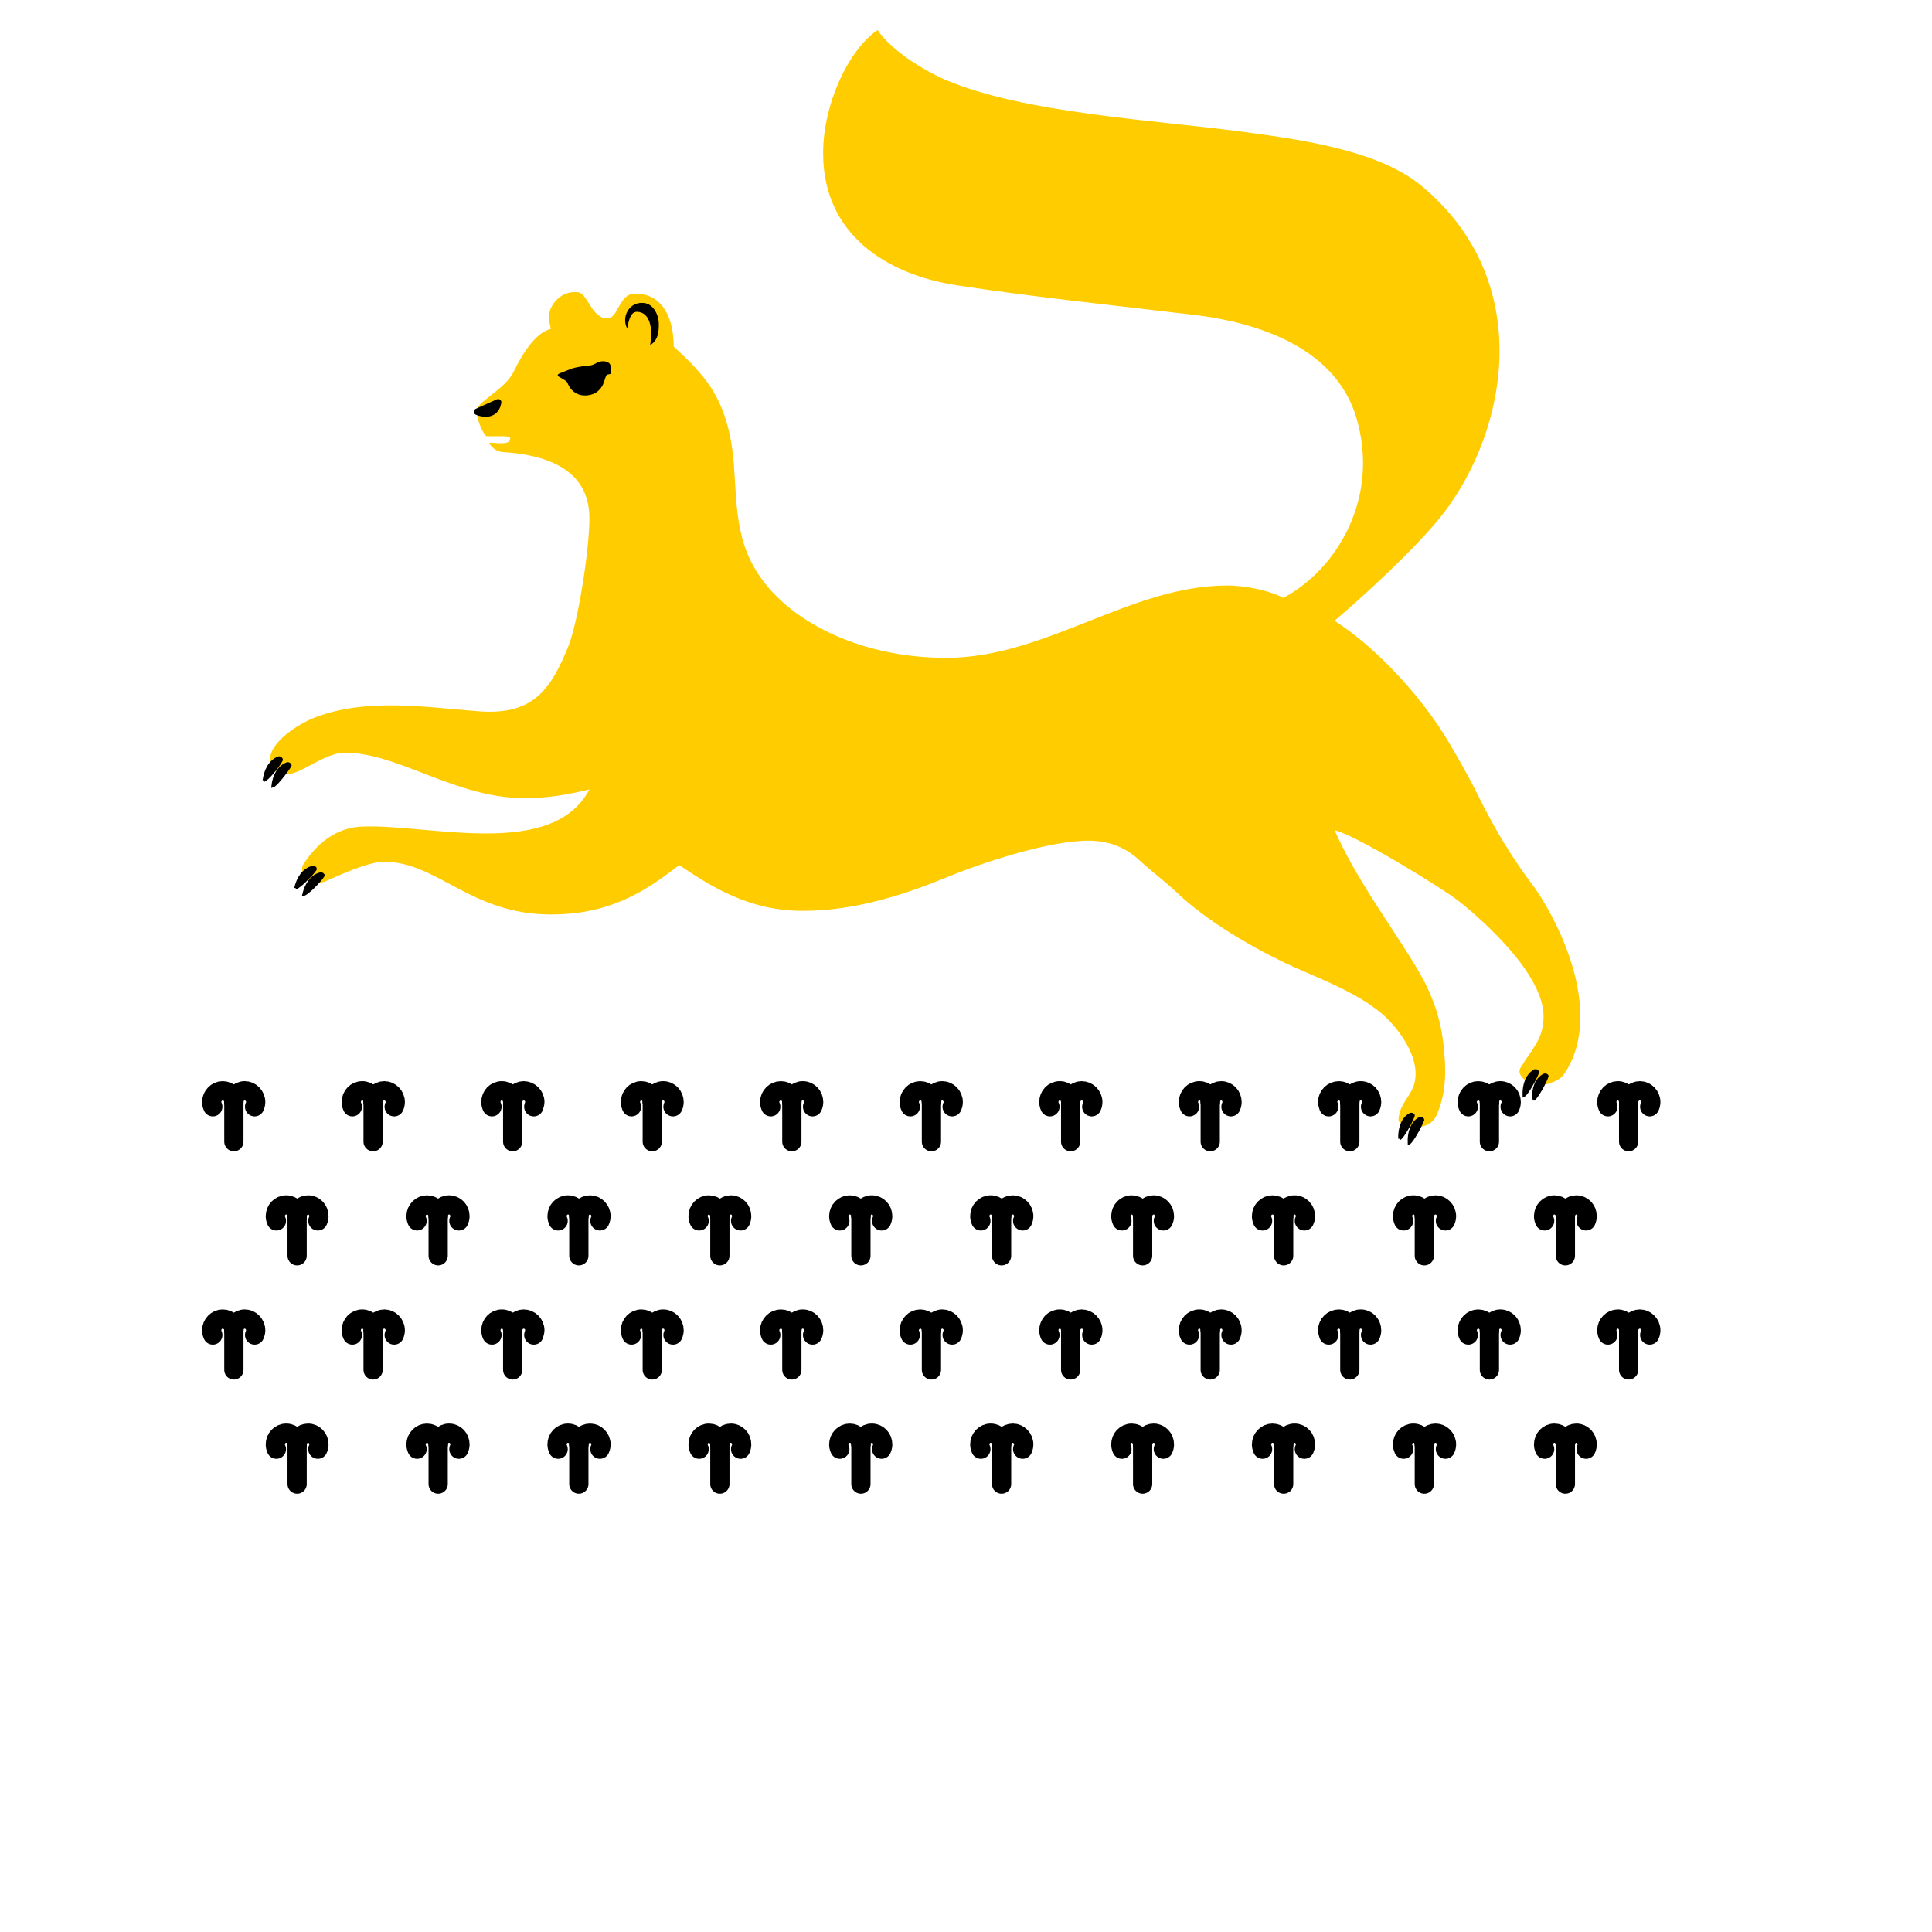 <?xml version="1.0" encoding="UTF-8" standalone="no"?>
<svg
    xmlns:dc="http://purl.org/dc/elements/1.1/"
    xmlns:cc="http://creativecommons.org/ns#"
    xmlns:rdf="http://www.w3.org/1999/02/22-rdf-syntax-ns#"
    xmlns:svg="http://www.w3.org/2000/svg"
    xmlns="http://www.w3.org/2000/svg"
    xmlns:sodipodi="http://sodipodi.sourceforge.net/DTD/sodipodi-0.dtd"
    xmlns:inkscape="http://www.inkscape.org/namespaces/inkscape"
    id="city_nnov"
    data-name="nnov"
    width="52.5mm"
    height="52.5mm"
    viewBox="0 0 148.82 148.82"
    version="1.1"
    inkscape:version="0.91 r13725"
    sodipodi:docname="_ufa.svg">
   <defs
       id="defs20" />
   <sodipodi:namedview
       pagecolor="#ffffff"
       bordercolor="#666666"
       borderopacity="1"
       objecttolerance="10"
       gridtolerance="10"
       guidetolerance="10"
       inkscape:pageopacity="0"
       inkscape:pageshadow="2"
       inkscape:window-width="640"
       inkscape:window-height="480"
       id="namedview18"
       showgrid="false"
       inkscape:zoom="1.268656085"
       inkscape:cx="93.01181102"
       inkscape:cy="93.01181102"
       inkscape:current-layer="city_nnov" />
   <g
       transform="matrix(0.028,0,0,0.028,-148.725,-1191.183)"
       style="clip-rule:evenodd;fill-rule:evenodd;image-rendering:optimizeQuality;shape-rendering:geometricPrecision;text-rendering:geometricPrecision"
       id="ufa">
      <g
          id="_129430344">
         <path
             id="_132058496"
             class="fil0 str1"
             d="m 6186,45901 c 2,-4 3,-9 3,-13 0,-17 -13,-31 -30,-31 -16,0 -30,14 -30,31"
             inkscape:connector-curvature="0"
             style="fill:none;stroke:#000000;stroke-width:52.92;stroke-linecap:round;stroke-linejoin:round" />
         <polygon
             id="_130237632"
             class="fil2 str1"
             points="6129,45960 6129,45997 6129,45888 "
             style="fill:#000000;stroke:#000000;stroke-width:52.92;stroke-linecap:round;stroke-linejoin:round" />
         <path
             id="_128738608"
             class="fil0 str1"
             d="m 6129,45888 c 0,-17 -13,-31 -30,-31 -17,0 -30,14 -30,31 0,4 1,9 3,13"
             inkscape:connector-curvature="0"
             style="fill:none;stroke:#000000;stroke-width:52.92;stroke-linecap:round;stroke-linejoin:round" />
         <path
             id="_112166592"
             class="fil0 str1"
             d="m 6574,45901 c 2,-4 3,-9 3,-13 0,-17 -13,-31 -30,-31 -17,0 -30,14 -30,31"
             inkscape:connector-curvature="0"
             style="fill:none;stroke:#000000;stroke-width:52.92;stroke-linecap:round;stroke-linejoin:round" />
         <polygon
             id="_131629408"
             class="fil2 str1"
             points="6517,45960 6517,45997 6517,45888 "
             style="fill:#000000;stroke:#000000;stroke-width:52.92;stroke-linecap:round;stroke-linejoin:round" />
         <path
             id="_131644640"
             class="fil0 str1"
             d="m 6517,45888 c 0,-17 -14,-31 -31,-31 -16,0 -30,14 -30,31 0,4 1,9 3,13"
             inkscape:connector-curvature="0"
             style="fill:none;stroke:#000000;stroke-width:52.92;stroke-linecap:round;stroke-linejoin:round" />
         <path
             id="_113595912"
             class="fil0 str1"
             d="m 6962,45901 c 2,-4 3,-9 3,-13 0,-17 -14,-31 -30,-31 -17,0 -31,14 -31,31"
             inkscape:connector-curvature="0"
             style="fill:none;stroke:#000000;stroke-width:52.92;stroke-linecap:round;stroke-linejoin:round" />
         <polygon
             id="_128948448"
             class="fil2 str1"
             points="6904,45960 6904,45997 6904,45888 "
             style="fill:#000000;stroke:#000000;stroke-width:52.92;stroke-linecap:round;stroke-linejoin:round" />
         <path
             id="_112783336"
             class="fil0 str1"
             d="m 6904,45888 c 0,-17 -13,-31 -30,-31 -17,0 -30,14 -30,31 0,4 1,9 3,13"
             inkscape:connector-curvature="0"
             style="fill:none;stroke:#000000;stroke-width:52.92;stroke-linecap:round;stroke-linejoin:round" />
         <path
             id="_112125904"
             class="fil0 str1"
             d="m 7349,45901 c 2,-4 3,-9 3,-13 0,-17 -13,-31 -30,-31 -16,0 -30,14 -30,31"
             inkscape:connector-curvature="0"
             style="fill:none;stroke:#000000;stroke-width:52.92;stroke-linecap:round;stroke-linejoin:round" />
         <polygon
             id="_113596680"
             class="fil2 str1"
             points="7292,45960 7292,45997 7292,45888 "
             style="fill:#000000;stroke:#000000;stroke-width:52.92;stroke-linecap:round;stroke-linejoin:round" />
         <path
             id="_120125608"
             class="fil0 str1"
             d="m 7292,45888 c 0,-17 -14,-31 -30,-31 -17,0 -30,14 -30,31 0,4 1,9 3,13"
             inkscape:connector-curvature="0"
             style="fill:none;stroke:#000000;stroke-width:52.92;stroke-linecap:round;stroke-linejoin:round" />
         <path
             id="_113593848"
             class="fil0 str1"
             d="m 7737,45901 c 2,-4 3,-9 3,-13 0,-17 -13,-31 -30,-31 -17,0 -30,14 -30,31"
             inkscape:connector-curvature="0"
             style="fill:none;stroke:#000000;stroke-width:52.92;stroke-linecap:round;stroke-linejoin:round" />
         <polygon
             id="_112861136"
             class="fil2 str1"
             points="7680,45960 7680,45997 7680,45888 "
             style="fill:#000000;stroke:#000000;stroke-width:52.92;stroke-linecap:round;stroke-linejoin:round" />
         <path
             id="_132057896"
             class="fil0 str1"
             d="m 7680,45888 c 0,-17 -14,-31 -31,-31 -16,0 -30,14 -30,31 0,4 1,9 3,13"
             inkscape:connector-curvature="0"
             style="fill:none;stroke:#000000;stroke-width:52.92;stroke-linecap:round;stroke-linejoin:round" />
         <path
             id="_131566848"
             class="fil0 str1"
             d="m 8125,45901 c 2,-4 3,-9 3,-13 0,-17 -14,-31 -30,-31 -17,0 -31,14 -31,31"
             inkscape:connector-curvature="0"
             style="fill:none;stroke:#000000;stroke-width:52.92;stroke-linecap:round;stroke-linejoin:round" />
         <polygon
             id="_132142600"
             class="fil2 str1"
             points="8067,45960 8067,45997 8067,45888 "
             style="fill:#000000;stroke:#000000;stroke-width:52.92;stroke-linecap:round;stroke-linejoin:round" />
         <path
             id="_131328088"
             class="fil0 str1"
             d="m 8067,45888 c 0,-17 -13,-31 -30,-31 -17,0 -30,14 -30,31 0,4 1,9 3,13"
             inkscape:connector-curvature="0"
             style="fill:none;stroke:#000000;stroke-width:52.92;stroke-linecap:round;stroke-linejoin:round" />
         <path
             id="_130361808"
             class="fil0 str1"
             d="m 8512,45901 c 2,-4 3,-9 3,-13 0,-17 -13,-31 -30,-31 -16,0 -30,14 -30,31"
             inkscape:connector-curvature="0"
             style="fill:none;stroke:#000000;stroke-width:52.92;stroke-linecap:round;stroke-linejoin:round" />
         <polygon
             id="_112801616"
             class="fil2 str1"
             points="8455,45960 8455,45997 8455,45888 "
             style="fill:#000000;stroke:#000000;stroke-width:52.92;stroke-linecap:round;stroke-linejoin:round" />
         <path
             id="_131012248"
             class="fil0 str1"
             d="m 8455,45888 c 0,-17 -14,-31 -30,-31 -17,0 -30,14 -30,31 0,4 1,9 3,13"
             inkscape:connector-curvature="0"
             style="fill:none;stroke:#000000;stroke-width:52.92;stroke-linecap:round;stroke-linejoin:round" />
         <path
             id="_131925936"
             class="fil0 str1"
             d="m 8900,45901 c 2,-4 3,-9 3,-13 0,-17 -13,-31 -30,-31 -17,0 -30,14 -30,31"
             inkscape:connector-curvature="0"
             style="fill:none;stroke:#000000;stroke-width:52.92;stroke-linecap:round;stroke-linejoin:round" />
         <polygon
             id="_132214800"
             class="fil2 str1"
             points="8843,45960 8843,45997 8843,45888 "
             style="fill:#000000;stroke:#000000;stroke-width:52.92;stroke-linecap:round;stroke-linejoin:round" />
         <path
             id="_111989696"
             class="fil0 str1"
             d="m 8843,45888 c 0,-17 -14,-31 -31,-31 -16,0 -30,14 -30,31 0,4 1,9 3,13"
             inkscape:connector-curvature="0"
             style="fill:none;stroke:#000000;stroke-width:52.92;stroke-linecap:round;stroke-linejoin:round" />
         <path
             id="_132005864"
             class="fil0 str1"
             d="m 9288,45901 c 2,-4 3,-9 3,-13 0,-17 -14,-31 -30,-31 -17,0 -31,14 -31,31"
             inkscape:connector-curvature="0"
             style="fill:none;stroke:#000000;stroke-width:52.92;stroke-linecap:round;stroke-linejoin:round" />
         <polygon
             id="_131557864"
             class="fil2 str1"
             points="9230,45960 9230,45997 9230,45888 "
             style="fill:#000000;stroke:#000000;stroke-width:52.92;stroke-linecap:round;stroke-linejoin:round" />
         <path
             id="_41131992"
             class="fil0 str1"
             d="m 9230,45888 c 0,-17 -13,-31 -30,-31 -17,0 -30,14 -30,31 0,4 1,9 3,13"
             inkscape:connector-curvature="0"
             style="fill:none;stroke:#000000;stroke-width:52.92;stroke-linecap:round;stroke-linejoin:round" />
         <path
             id="_39992680"
             class="fil0 str1"
             d="m 9675,45901 c 2,-4 3,-9 3,-13 0,-17 -13,-31 -30,-31 -16,0 -30,14 -30,31"
             inkscape:connector-curvature="0"
             style="fill:none;stroke:#000000;stroke-width:52.92;stroke-linecap:round;stroke-linejoin:round" />
         <polygon
             id="_112603696"
             class="fil2 str1"
             points="9618,45960 9618,45997 9618,45888 "
             style="fill:#000000;stroke:#000000;stroke-width:52.92;stroke-linecap:round;stroke-linejoin:round" />
         <path
             id="_128847832"
             class="fil0 str1"
             d="m 9618,45888 c 0,-17 -14,-31 -30,-31 -17,0 -30,14 -30,31 0,4 1,9 3,13"
             inkscape:connector-curvature="0"
             style="fill:none;stroke:#000000;stroke-width:52.92;stroke-linecap:round;stroke-linejoin:round" />
         <path
             id="_41313896"
             class="fil0 str1"
             d="m 6186,46529 c 2,-4 3,-9 3,-13 0,-17 -13,-31 -30,-31 -16,0 -30,14 -30,31"
             inkscape:connector-curvature="0"
             style="fill:none;stroke:#000000;stroke-width:52.92;stroke-linecap:round;stroke-linejoin:round" />
         <polygon
             id="_130179624"
             class="fil2 str1"
             points="6129,46588 6129,46625 6129,46516 "
             style="fill:#000000;stroke:#000000;stroke-width:52.92;stroke-linecap:round;stroke-linejoin:round" />
         <path
             id="_41401768"
             class="fil0 str1"
             d="m 6129,46516 c 0,-17 -13,-31 -30,-31 -17,0 -30,14 -30,31 0,4 1,9 3,13"
             inkscape:connector-curvature="0"
             style="fill:none;stroke:#000000;stroke-width:52.92;stroke-linecap:round;stroke-linejoin:round" />
         <path
             id="_132161336"
             class="fil0 str1"
             d="m 6574,46529 c 2,-4 3,-9 3,-13 0,-17 -13,-31 -30,-31 -17,0 -30,14 -30,31"
             inkscape:connector-curvature="0"
             style="fill:none;stroke:#000000;stroke-width:52.92;stroke-linecap:round;stroke-linejoin:round" />
         <polygon
             id="_112957104"
             class="fil2 str1"
             points="6517,46588 6517,46625 6517,46516 "
             style="fill:#000000;stroke:#000000;stroke-width:52.92;stroke-linecap:round;stroke-linejoin:round" />
         <path
             id="_125773272"
             class="fil0 str1"
             d="m 6517,46516 c 0,-17 -14,-31 -31,-31 -16,0 -30,14 -30,31 0,4 1,9 3,13"
             inkscape:connector-curvature="0"
             style="fill:none;stroke:#000000;stroke-width:52.92;stroke-linecap:round;stroke-linejoin:round" />
         <path
             id="_131176560"
             class="fil0 str1"
             d="m 6962,46529 c 2,-4 3,-9 3,-13 0,-17 -14,-31 -30,-31 -17,0 -31,14 -31,31"
             inkscape:connector-curvature="0"
             style="fill:none;stroke:#000000;stroke-width:52.92;stroke-linecap:round;stroke-linejoin:round" />
         <polygon
             id="_112938912"
             class="fil2 str1"
             points="6904,46588 6904,46625 6904,46516 "
             style="fill:#000000;stroke:#000000;stroke-width:52.92;stroke-linecap:round;stroke-linejoin:round" />
         <path
             id="_120539784"
             class="fil0 str1"
             d="m 6904,46516 c 0,-17 -13,-31 -30,-31 -17,0 -30,14 -30,31 0,4 1,9 3,13"
             inkscape:connector-curvature="0"
             style="fill:none;stroke:#000000;stroke-width:52.92;stroke-linecap:round;stroke-linejoin:round" />
         <path
             id="_129374232"
             class="fil0 str1"
             d="m 7349,46529 c 2,-4 3,-9 3,-13 0,-17 -13,-31 -30,-31 -16,0 -30,14 -30,31"
             inkscape:connector-curvature="0"
             style="fill:none;stroke:#000000;stroke-width:52.92;stroke-linecap:round;stroke-linejoin:round" />
         <polygon
             id="_111743984"
             class="fil2 str1"
             points="7292,46588 7292,46625 7292,46516 "
             style="fill:#000000;stroke:#000000;stroke-width:52.92;stroke-linecap:round;stroke-linejoin:round" />
         <path
             id="_131125224"
             class="fil0 str1"
             d="m 7292,46516 c 0,-17 -14,-31 -30,-31 -17,0 -30,14 -30,31 0,4 1,9 3,13"
             inkscape:connector-curvature="0"
             style="fill:none;stroke:#000000;stroke-width:52.92;stroke-linecap:round;stroke-linejoin:round" />
         <path
             id="_41288896"
             class="fil0 str1"
             d="m 7737,46529 c 2,-4 3,-9 3,-13 0,-17 -13,-31 -30,-31 -17,0 -30,14 -30,31"
             inkscape:connector-curvature="0"
             style="fill:none;stroke:#000000;stroke-width:52.92;stroke-linecap:round;stroke-linejoin:round" />
         <polygon
             id="_129669512"
             class="fil2 str1"
             points="7680,46588 7680,46625 7680,46516 "
             style="fill:#000000;stroke:#000000;stroke-width:52.92;stroke-linecap:round;stroke-linejoin:round" />
         <path
             id="_131998872"
             class="fil0 str1"
             d="m 7680,46516 c 0,-17 -14,-31 -31,-31 -16,0 -30,14 -30,31 0,4 1,9 3,13"
             inkscape:connector-curvature="0"
             style="fill:none;stroke:#000000;stroke-width:52.92;stroke-linecap:round;stroke-linejoin:round" />
         <path
             id="_40354920"
             class="fil0 str1"
             d="m 8125,46529 c 2,-4 3,-9 3,-13 0,-17 -14,-31 -30,-31 -17,0 -31,14 -31,31"
             inkscape:connector-curvature="0"
             style="fill:none;stroke:#000000;stroke-width:52.92;stroke-linecap:round;stroke-linejoin:round" />
         <polygon
             id="_112224136"
             class="fil2 str1"
             points="8067,46588 8067,46625 8067,46516 "
             style="fill:#000000;stroke:#000000;stroke-width:52.92;stroke-linecap:round;stroke-linejoin:round" />
         <path
             id="_131702656"
             class="fil0 str1"
             d="m 8067,46516 c 0,-17 -13,-31 -30,-31 -17,0 -30,14 -30,31 0,4 1,9 3,13"
             inkscape:connector-curvature="0"
             style="fill:none;stroke:#000000;stroke-width:52.92;stroke-linecap:round;stroke-linejoin:round" />
         <path
             id="_112780120"
             class="fil0 str1"
             d="m 8512,46529 c 2,-4 3,-9 3,-13 0,-17 -13,-31 -30,-31 -16,0 -30,14 -30,31"
             inkscape:connector-curvature="0"
             style="fill:none;stroke:#000000;stroke-width:52.92;stroke-linecap:round;stroke-linejoin:round" />
         <polygon
             id="_132203784"
             class="fil2 str1"
             points="8455,46588 8455,46625 8455,46516 "
             style="fill:#000000;stroke:#000000;stroke-width:52.92;stroke-linecap:round;stroke-linejoin:round" />
         <path
             id="_112926624"
             class="fil0 str1"
             d="m 8455,46516 c 0,-17 -14,-31 -30,-31 -17,0 -30,14 -30,31 0,4 1,9 3,13"
             inkscape:connector-curvature="0"
             style="fill:none;stroke:#000000;stroke-width:52.92;stroke-linecap:round;stroke-linejoin:round" />
         <path
             id="_130485272"
             class="fil0 str1"
             d="m 8900,46529 c 2,-4 3,-9 3,-13 0,-17 -13,-31 -30,-31 -17,0 -30,14 -30,31"
             inkscape:connector-curvature="0"
             style="fill:none;stroke:#000000;stroke-width:52.92;stroke-linecap:round;stroke-linejoin:round" />
         <polygon
             id="_131012816"
             class="fil2 str1"
             points="8843,46588 8843,46625 8843,46516 "
             style="fill:#000000;stroke:#000000;stroke-width:52.92;stroke-linecap:round;stroke-linejoin:round" />
         <path
             id="_112501480"
             class="fil0 str1"
             d="m 8843,46516 c 0,-17 -14,-31 -31,-31 -16,0 -30,14 -30,31 0,4 1,9 3,13"
             inkscape:connector-curvature="0"
             style="fill:none;stroke:#000000;stroke-width:52.92;stroke-linecap:round;stroke-linejoin:round" />
         <path
             id="_129542288"
             class="fil0 str1"
             d="m 9288,46529 c 2,-4 3,-9 3,-13 0,-17 -14,-31 -30,-31 -17,0 -31,14 -31,31"
             inkscape:connector-curvature="0"
             style="fill:none;stroke:#000000;stroke-width:52.92;stroke-linecap:round;stroke-linejoin:round" />
         <polygon
             id="_132230896"
             class="fil2 str1"
             points="9230,46588 9230,46625 9230,46516 "
             style="fill:#000000;stroke:#000000;stroke-width:52.92;stroke-linecap:round;stroke-linejoin:round" />
         <path
             id="_130181664"
             class="fil0 str1"
             d="m 9230,46516 c 0,-17 -13,-31 -30,-31 -17,0 -30,14 -30,31 0,4 1,9 3,13"
             inkscape:connector-curvature="0"
             style="fill:none;stroke:#000000;stroke-width:52.92;stroke-linecap:round;stroke-linejoin:round" />
         <path
             id="_128932568"
             class="fil0 str1"
             d="m 9675,46529 c 2,-4 3,-9 3,-13 0,-17 -13,-31 -30,-31 -16,0 -30,14 -30,31"
             inkscape:connector-curvature="0"
             style="fill:none;stroke:#000000;stroke-width:52.92;stroke-linecap:round;stroke-linejoin:round" />
         <polygon
             id="_113267048"
             class="fil2 str1"
             points="9618,46588 9618,46625 9618,46516 "
             style="fill:#000000;stroke:#000000;stroke-width:52.92;stroke-linecap:round;stroke-linejoin:round" />
         <path
             id="_129072984"
             class="fil0 str1"
             d="m 9618,46516 c 0,-17 -14,-31 -30,-31 -17,0 -30,14 -30,31 0,4 1,9 3,13"
             inkscape:connector-curvature="0"
             style="fill:none;stroke:#000000;stroke-width:52.92;stroke-linecap:round;stroke-linejoin:round" />
         <path
             id="_112181608"
             class="fil0 str1"
             d="m 6012,45587 c 2,-4 3,-9 3,-13 0,-17 -14,-31 -30,-31 -17,0 -30,14 -30,31"
             inkscape:connector-curvature="0"
             style="fill:none;stroke:#000000;stroke-width:52.92;stroke-linecap:round;stroke-linejoin:round" />
         <polygon
             id="_130527592"
             class="fil2 str1"
             points="5955,45646 5955,45683 5955,45574 "
             style="fill:#000000;stroke:#000000;stroke-width:52.92;stroke-linecap:round;stroke-linejoin:round" />
         <path
             id="_131097320"
             class="fil0 str1"
             d="m 5955,45574 c 0,-17 -14,-31 -31,-31 -16,0 -30,14 -30,31 0,4 1,9 3,13"
             inkscape:connector-curvature="0"
             style="fill:none;stroke:#000000;stroke-width:52.92;stroke-linecap:round;stroke-linejoin:round" />
         <path
             id="_129215080"
             class="fil0 str1"
             d="m 6396,45587 c 2,-4 3,-9 3,-13 0,-17 -14,-31 -30,-31 -17,0 -31,14 -31,31"
             inkscape:connector-curvature="0"
             style="fill:none;stroke:#000000;stroke-width:52.92;stroke-linecap:round;stroke-linejoin:round" />
         <polygon
             id="_113453352"
             class="fil2 str1"
             points="6338,45646 6338,45683 6338,45574 "
             style="fill:#000000;stroke:#000000;stroke-width:52.92;stroke-linecap:round;stroke-linejoin:round" />
         <path
             id="_129245976"
             class="fil0 str1"
             d="m 6338,45574 c 0,-17 -13,-31 -30,-31 -17,0 -30,14 -30,31 0,4 1,9 3,13"
             inkscape:connector-curvature="0"
             style="fill:none;stroke:#000000;stroke-width:52.92;stroke-linecap:round;stroke-linejoin:round" />
         <path
             id="_131607032"
             class="fil0 str1"
             d="m 6780,45587 c 1,-4 3,-9 3,-13 0,-17 -14,-31 -31,-31 -16,0 -30,14 -30,31"
             inkscape:connector-curvature="0"
             style="fill:none;stroke:#000000;stroke-width:52.92;stroke-linecap:round;stroke-linejoin:round" />
         <polygon
             id="_111966376"
             class="fil2 str1"
             points="6722,45646 6722,45683 6722,45574 "
             style="fill:#000000;stroke:#000000;stroke-width:52.92;stroke-linecap:round;stroke-linejoin:round" />
         <path
             id="_131076016"
             class="fil0 str1"
             d="m 6722,45574 c 0,-17 -13,-31 -30,-31 -17,0 -30,14 -30,31 0,4 1,9 3,13"
             inkscape:connector-curvature="0"
             style="fill:none;stroke:#000000;stroke-width:52.92;stroke-linecap:round;stroke-linejoin:round" />
         <path
             id="_41267056"
             class="fil0 str1"
             d="m 7163,45587 c 2,-4 3,-9 3,-13 0,-17 -13,-31 -30,-31 -17,0 -30,14 -30,31"
             inkscape:connector-curvature="0"
             style="fill:none;stroke:#000000;stroke-width:52.92;stroke-linecap:round;stroke-linejoin:round" />
         <polygon
             id="_130907152"
             class="fil2 str1"
             points="7106,45646 7106,45683 7106,45574 "
             style="fill:#000000;stroke:#000000;stroke-width:52.92;stroke-linecap:round;stroke-linejoin:round" />
         <path
             id="_121005792"
             class="fil0 str1"
             d="m 7106,45574 c 0,-17 -14,-31 -30,-31 -17,0 -30,14 -30,31 0,4 1,9 3,13"
             inkscape:connector-curvature="0"
             style="fill:none;stroke:#000000;stroke-width:52.92;stroke-linecap:round;stroke-linejoin:round" />
         <path
             id="_112085632"
             class="fil0 str1"
             d="m 7547,45587 c 2,-4 3,-9 3,-13 0,-17 -13,-31 -30,-31 -17,0 -30,14 -30,31"
             inkscape:connector-curvature="0"
             style="fill:none;stroke:#000000;stroke-width:52.92;stroke-linecap:round;stroke-linejoin:round" />
         <polygon
             id="_129611576"
             class="fil2 str1"
             points="7490,45646 7490,45683 7490,45574 "
             style="fill:#000000;stroke:#000000;stroke-width:52.92;stroke-linecap:round;stroke-linejoin:round" />
         <path
             id="_128118192"
             class="fil0 str1"
             d="m 7490,45574 c 0,-17 -14,-31 -30,-31 -17,0 -31,14 -31,31 0,4 1,9 3,13"
             inkscape:connector-curvature="0"
             style="fill:none;stroke:#000000;stroke-width:52.92;stroke-linecap:round;stroke-linejoin:round" />
         <path
             id="_130392368"
             class="fil0 str1"
             d="m 7931,45587 c 2,-4 3,-9 3,-13 0,-17 -14,-31 -30,-31 -17,0 -30,14 -30,31"
             inkscape:connector-curvature="0"
             style="fill:none;stroke:#000000;stroke-width:52.92;stroke-linecap:round;stroke-linejoin:round" />
         <polygon
             id="_129561464"
             class="fil2 str1"
             points="7874,45646 7874,45683 7874,45574 "
             style="fill:#000000;stroke:#000000;stroke-width:52.92;stroke-linecap:round;stroke-linejoin:round" />
         <path
             id="_40188128"
             class="fil0 str1"
             d="m 7874,45574 c 0,-17 -14,-31 -31,-31 -16,0 -30,14 -30,31 0,4 1,9 3,13"
             inkscape:connector-curvature="0"
             style="fill:none;stroke:#000000;stroke-width:52.92;stroke-linecap:round;stroke-linejoin:round" />
         <path
             id="_131302432"
             class="fil0 str1"
             d="m 8315,45587 c 2,-4 3,-9 3,-13 0,-17 -14,-31 -31,-31 -16,0 -30,14 -30,31"
             inkscape:connector-curvature="0"
             style="fill:none;stroke:#000000;stroke-width:52.92;stroke-linecap:round;stroke-linejoin:round" />
         <polygon
             id="_41857120"
             class="fil2 str1"
             points="8257,45646 8257,45683 8257,45574 "
             style="fill:#000000;stroke:#000000;stroke-width:52.92;stroke-linecap:round;stroke-linejoin:round" />
         <path
             id="_112978800"
             class="fil0 str1"
             d="m 8257,45574 c 0,-17 -13,-31 -30,-31 -17,0 -30,14 -30,31 0,4 1,9 3,13"
             inkscape:connector-curvature="0"
             style="fill:none;stroke:#000000;stroke-width:52.92;stroke-linecap:round;stroke-linejoin:round" />
         <path
             id="_41130544"
             class="fil0 str1"
             d="m 8698,45587 c 2,-4 3,-9 3,-13 0,-17 -13,-31 -30,-31 -16,0 -30,14 -30,31"
             inkscape:connector-curvature="0"
             style="fill:none;stroke:#000000;stroke-width:52.92;stroke-linecap:round;stroke-linejoin:round" />
         <polygon
             id="_40319888"
             class="fil2 str1"
             points="8641,45646 8641,45683 8641,45574 "
             style="fill:#000000;stroke:#000000;stroke-width:52.92;stroke-linecap:round;stroke-linejoin:round" />
         <path
             id="_120102672"
             class="fil0 str1"
             d="m 8641,45574 c 0,-17 -13,-31 -30,-31 -17,0 -30,14 -30,31 0,4 1,9 3,13"
             inkscape:connector-curvature="0"
             style="fill:none;stroke:#000000;stroke-width:52.92;stroke-linecap:round;stroke-linejoin:round" />
         <path
             id="_120538544"
             class="fil0 str1"
             d="m 9082,45587 c 2,-4 3,-9 3,-13 0,-17 -13,-31 -30,-31 -17,0 -30,14 -30,31"
             inkscape:connector-curvature="0"
             style="fill:none;stroke:#000000;stroke-width:52.92;stroke-linecap:round;stroke-linejoin:round" />
         <polygon
             id="_113584744"
             class="fil2 str1"
             points="9025,45646 9025,45683 9025,45574 "
             style="fill:#000000;stroke:#000000;stroke-width:52.92;stroke-linecap:round;stroke-linejoin:round" />
         <path
             id="_118892616"
             class="fil0 str1"
             d="m 9025,45574 c 0,-17 -14,-31 -30,-31 -17,0 -31,14 -31,31 0,4 2,9 3,13"
             inkscape:connector-curvature="0"
             style="fill:none;stroke:#000000;stroke-width:52.92;stroke-linecap:round;stroke-linejoin:round" />
         <path
             id="_41113624"
             class="fil0 str1"
             d="m 9466,45587 c 2,-4 3,-9 3,-13 0,-17 -13,-31 -30,-31 -17,0 -30,14 -30,31"
             inkscape:connector-curvature="0"
             style="fill:none;stroke:#000000;stroke-width:52.92;stroke-linecap:round;stroke-linejoin:round" />
         <polygon
             id="_130242840"
             class="fil2 str1"
             points="9409,45646 9409,45683 9409,45574 "
             style="fill:#000000;stroke:#000000;stroke-width:52.92;stroke-linecap:round;stroke-linejoin:round" />
         <path
             id="_129136200"
             class="fil0 str1"
             d="m 9409,45574 c 0,-17 -14,-31 -31,-31 -16,0 -30,14 -30,31 0,4 1,9 3,13"
             inkscape:connector-curvature="0"
             style="fill:none;stroke:#000000;stroke-width:52.92;stroke-linecap:round;stroke-linejoin:round" />
         <path
             id="_129566360"
             class="fil0 str1"
             d="m 9850,45587 c 2,-4 3,-9 3,-13 0,-17 -14,-31 -30,-31 -17,0 -31,14 -31,31"
             inkscape:connector-curvature="0"
             style="fill:none;stroke:#000000;stroke-width:52.92;stroke-linecap:round;stroke-linejoin:round" />
         <polygon
             id="_40298792"
             class="fil2 str1"
             points="9792,45646 9792,45683 9792,45574 "
             style="fill:#000000;stroke:#000000;stroke-width:52.92;stroke-linecap:round;stroke-linejoin:round" />
         <path
             id="_119586160"
             class="fil0 str1"
             d="m 9792,45574 c 0,-17 -13,-31 -30,-31 -16,0 -30,14 -30,31 0,4 1,9 3,13"
             inkscape:connector-curvature="0"
             style="fill:none;stroke:#000000;stroke-width:52.92;stroke-linecap:round;stroke-linejoin:round" />
         <path
             id="_113591176"
             class="fil0 str1"
             d="m 6012,46215 c 2,-4 3,-9 3,-13 0,-17 -14,-31 -30,-31 -17,0 -30,14 -30,31"
             inkscape:connector-curvature="0"
             style="fill:none;stroke:#000000;stroke-width:52.92;stroke-linecap:round;stroke-linejoin:round" />
         <polygon
             id="_130362016"
             class="fil2 str1"
             points="5955,46274 5955,46311 5955,46202 "
             style="fill:#000000;stroke:#000000;stroke-width:52.92;stroke-linecap:round;stroke-linejoin:round" />
         <path
             id="_40127088"
             class="fil0 str1"
             d="m 5955,46202 c 0,-17 -14,-31 -31,-31 -16,0 -30,14 -30,31 0,4 1,9 3,13"
             inkscape:connector-curvature="0"
             style="fill:none;stroke:#000000;stroke-width:52.92;stroke-linecap:round;stroke-linejoin:round" />
         <path
             id="_130393864"
             class="fil0 str1"
             d="m 6396,46215 c 2,-4 3,-9 3,-13 0,-17 -14,-31 -30,-31 -17,0 -31,14 -31,31"
             inkscape:connector-curvature="0"
             style="fill:none;stroke:#000000;stroke-width:52.92;stroke-linecap:round;stroke-linejoin:round" />
         <polygon
             id="_128051128"
             class="fil2 str1"
             points="6338,46274 6338,46311 6338,46202 "
             style="fill:#000000;stroke:#000000;stroke-width:52.92;stroke-linecap:round;stroke-linejoin:round" />
         <path
             id="_129281696"
             class="fil0 str1"
             d="m 6338,46202 c 0,-17 -13,-31 -30,-31 -17,0 -30,14 -30,31 0,4 1,9 3,13"
             inkscape:connector-curvature="0"
             style="fill:none;stroke:#000000;stroke-width:52.92;stroke-linecap:round;stroke-linejoin:round" />
         <path
             id="_130396144"
             class="fil0 str1"
             d="m 6780,46215 c 1,-4 3,-9 3,-13 0,-17 -14,-31 -31,-31 -16,0 -30,14 -30,31"
             inkscape:connector-curvature="0"
             style="fill:none;stroke:#000000;stroke-width:52.92;stroke-linecap:round;stroke-linejoin:round" />
         <polygon
             id="_131558392"
             class="fil2 str1"
             points="6722,46274 6722,46311 6722,46202 "
             style="fill:#000000;stroke:#000000;stroke-width:52.92;stroke-linecap:round;stroke-linejoin:round" />
         <path
             id="_111824112"
             class="fil0 str1"
             d="m 6722,46202 c 0,-17 -13,-31 -30,-31 -17,0 -30,14 -30,31 0,4 1,9 3,13"
             inkscape:connector-curvature="0"
             style="fill:none;stroke:#000000;stroke-width:52.92;stroke-linecap:round;stroke-linejoin:round" />
         <path
             id="_131481680"
             class="fil0 str1"
             d="m 7163,46215 c 2,-4 3,-9 3,-13 0,-17 -13,-31 -30,-31 -17,0 -30,14 -30,31"
             inkscape:connector-curvature="0"
             style="fill:none;stroke:#000000;stroke-width:52.92;stroke-linecap:round;stroke-linejoin:round" />
         <polygon
             id="_39992976"
             class="fil2 str1"
             points="7106,46274 7106,46311 7106,46202 "
             style="fill:#000000;stroke:#000000;stroke-width:52.92;stroke-linecap:round;stroke-linejoin:round" />
         <path
             id="_129280064"
             class="fil0 str1"
             d="m 7106,46202 c 0,-17 -14,-31 -30,-31 -17,0 -30,14 -30,31 0,4 1,9 3,13"
             inkscape:connector-curvature="0"
             style="fill:none;stroke:#000000;stroke-width:52.92;stroke-linecap:round;stroke-linejoin:round" />
         <path
             id="_131687000"
             class="fil0 str1"
             d="m 7547,46215 c 2,-4 3,-9 3,-13 0,-17 -13,-31 -30,-31 -17,0 -30,14 -30,31"
             inkscape:connector-curvature="0"
             style="fill:none;stroke:#000000;stroke-width:52.92;stroke-linecap:round;stroke-linejoin:round" />
         <polygon
             id="_130519008"
             class="fil2 str1"
             points="7490,46274 7490,46311 7490,46202 "
             style="fill:#000000;stroke:#000000;stroke-width:52.92;stroke-linecap:round;stroke-linejoin:round" />
         <path
             id="_41289696"
             class="fil0 str1"
             d="m 7490,46202 c 0,-17 -14,-31 -30,-31 -17,0 -31,14 -31,31 0,4 1,9 3,13"
             inkscape:connector-curvature="0"
             style="fill:none;stroke:#000000;stroke-width:52.92;stroke-linecap:round;stroke-linejoin:round" />
         <path
             id="_113441696"
             class="fil0 str1"
             d="m 7931,46215 c 2,-4 3,-9 3,-13 0,-17 -14,-31 -30,-31 -17,0 -30,14 -30,31"
             inkscape:connector-curvature="0"
             style="fill:none;stroke:#000000;stroke-width:52.92;stroke-linecap:round;stroke-linejoin:round" />
         <polygon
             id="_112652128"
             class="fil2 str1"
             points="7874,46274 7874,46311 7874,46202 "
             style="fill:#000000;stroke:#000000;stroke-width:52.92;stroke-linecap:round;stroke-linejoin:round" />
         <path
             id="_129125696"
             class="fil0 str1"
             d="m 7874,46202 c 0,-17 -14,-31 -31,-31 -16,0 -30,14 -30,31 0,4 1,9 3,13"
             inkscape:connector-curvature="0"
             style="fill:none;stroke:#000000;stroke-width:52.92;stroke-linecap:round;stroke-linejoin:round" />
         <path
             id="_112765032"
             class="fil0 str1"
             d="m 8315,46215 c 2,-4 3,-9 3,-13 0,-17 -14,-31 -31,-31 -16,0 -30,14 -30,31"
             inkscape:connector-curvature="0"
             style="fill:none;stroke:#000000;stroke-width:52.92;stroke-linecap:round;stroke-linejoin:round" />
         <polygon
             id="_129779792"
             class="fil2 str1"
             points="8257,46274 8257,46311 8257,46202 "
             style="fill:#000000;stroke:#000000;stroke-width:52.92;stroke-linecap:round;stroke-linejoin:round" />
         <path
             id="_129850944"
             class="fil0 str1"
             d="m 8257,46202 c 0,-17 -13,-31 -30,-31 -17,0 -30,14 -30,31 0,4 1,9 3,13"
             inkscape:connector-curvature="0"
             style="fill:none;stroke:#000000;stroke-width:52.92;stroke-linecap:round;stroke-linejoin:round" />
         <path
             id="_131174384"
             class="fil0 str1"
             d="m 8698,46215 c 2,-4 3,-9 3,-13 0,-17 -13,-31 -30,-31 -16,0 -30,14 -30,31"
             inkscape:connector-curvature="0"
             style="fill:none;stroke:#000000;stroke-width:52.92;stroke-linecap:round;stroke-linejoin:round" />
         <polygon
             id="_128765856"
             class="fil2 str1"
             points="8641,46274 8641,46311 8641,46202 "
             style="fill:#000000;stroke:#000000;stroke-width:52.92;stroke-linecap:round;stroke-linejoin:round" />
         <path
             id="_131476936"
             class="fil0 str1"
             d="m 8641,46202 c 0,-17 -13,-31 -30,-31 -17,0 -30,14 -30,31 0,4 1,9 3,13"
             inkscape:connector-curvature="0"
             style="fill:none;stroke:#000000;stroke-width:52.92;stroke-linecap:round;stroke-linejoin:round" />
         <path
             id="_131290600"
             class="fil0 str1"
             d="m 9082,46215 c 2,-4 3,-9 3,-13 0,-17 -13,-31 -30,-31 -17,0 -30,14 -30,31"
             inkscape:connector-curvature="0"
             style="fill:none;stroke:#000000;stroke-width:52.92;stroke-linecap:round;stroke-linejoin:round" />
         <polygon
             id="_113269288"
             class="fil2 str1"
             points="9025,46274 9025,46311 9025,46202 "
             style="fill:#000000;stroke:#000000;stroke-width:52.92;stroke-linecap:round;stroke-linejoin:round" />
         <path
             id="_129954520"
             class="fil0 str1"
             d="m 9025,46202 c 0,-17 -14,-31 -30,-31 -17,0 -31,14 -31,31 0,4 2,9 3,13"
             inkscape:connector-curvature="0"
             style="fill:none;stroke:#000000;stroke-width:52.92;stroke-linecap:round;stroke-linejoin:round" />
         <path
             id="_112599072"
             class="fil0 str1"
             d="m 9466,46215 c 2,-4 3,-9 3,-13 0,-17 -13,-31 -30,-31 -17,0 -30,14 -30,31"
             inkscape:connector-curvature="0"
             style="fill:none;stroke:#000000;stroke-width:52.92;stroke-linecap:round;stroke-linejoin:round" />
         <polygon
             id="_131310840"
             class="fil2 str1"
             points="9409,46274 9409,46311 9409,46202 "
             style="fill:#000000;stroke:#000000;stroke-width:52.92;stroke-linecap:round;stroke-linejoin:round" />
         <path
             id="_131560560"
             class="fil0 str1"
             d="m 9409,46202 c 0,-17 -14,-31 -31,-31 -16,0 -30,14 -30,31 0,4 1,9 3,13"
             inkscape:connector-curvature="0"
             style="fill:none;stroke:#000000;stroke-width:52.92;stroke-linecap:round;stroke-linejoin:round" />
         <path
             id="_128889824"
             class="fil0 str1"
             d="m 9850,46215 c 2,-4 3,-9 3,-13 0,-17 -14,-31 -30,-31 -17,0 -31,14 -31,31"
             inkscape:connector-curvature="0"
             style="fill:none;stroke:#000000;stroke-width:52.92;stroke-linecap:round;stroke-linejoin:round" />
         <polygon
             id="_131689864"
             class="fil2 str1"
             points="9792,46274 9792,46311 9792,46202 "
             style="fill:#000000;stroke:#000000;stroke-width:52.92;stroke-linecap:round;stroke-linejoin:round" />
         <path
             id="_129705568"
             class="fil0 str1"
             d="m 9792,46202 c 0,-17 -13,-31 -30,-31 -16,0 -30,14 -30,31 0,4 1,9 3,13"
             inkscape:connector-curvature="0"
             style="fill:none;stroke:#000000;stroke-width:52.92;stroke-linecap:round;stroke-linejoin:round" />
      </g>
      <path
          class="fil3"
          d="m 9195,45542 c -11,22 -30,42 -34,66 -2,8 -4,20 3,23 l 21,8 16,4 c 29,0 52,-6 65,-38 26,-64 24,-126 16,-194 -10,-87 -41,-154 -79,-216 -75,-122 -162,-238 -220,-369 57,13 296,159 344,197 70,56 231,201 231,315 0,63 -31,88 -63,141 -9,15 3,28 14,36 21,3 42,15 61,9 19,-6 36,-13 46,-29 101,-153 4,-383 -80,-507 -68,-90 -111,-162 -163,-267 -24,-48 -50,-93 -76,-137 -64,-110 -189,-254 -314,-334 156,-134 258,-241 299,-295 178,-231 254,-639 -58,-900 -114,-95 -310,-126 -492,-150 -238,-32 -604,-51 -819,-143 -65,-28 -152,-84 -187,-137 -79,53 -150,202 -150,339 0,222 173,333 367,363 209,32 431,55 649,81 206,24 395,103 450,280 68,224 -54,422 -200,499 -35,-19 -101,-34 -154,-34 -268,0 -499,199 -774,199 -241,0 -457,-106 -537,-266 -55,-111 -34,-236 -57,-344 -24,-113 -70,-169 -155,-246 0,-73 -27,-146 -106,-146 -46,0 -45,68 -77,68 -45,0 -53,-72 -83,-72 l -9,0 c -35,0 -68,34 -68,67 0,13 2,22 5,34 -45,11 -82,76 -102,117 -25,53 -109,85 -103,114 5,21 12,47 27,64 30,2 61,-3 66,5 4,26 -60,8 -57,15 4,9 17,22 37,24 118,7 238,47 238,181 0,92 -32,287 -57,351 -47,115 -93,193 -247,181 -147,-11 -303,-37 -446,15 -46,17 -127,66 -129,118 -1,10 3,19 9,27 11,13 27,12 44,12 33,0 98,-58 154,-58 146,0 304,125 493,125 65,0 116,-9 179,-24 -101,192 -434,97 -618,102 -83,0 -138,55 -170,106 -9,16 9,48 27,48 12,0 26,2 37,-4 30,-13 114,-53 159,-53 147,0 238,145 459,145 158,0 255,-59 353,-136 87,59 193,126 338,126 l 5,0 c 147,0 288,-49 395,-93 87,-36 275,-100 388,-100 52,0 98,16 137,51 31,29 72,60 99,85 86,84 218,161 330,212 77,34 175,72 240,127 52,44 121,140 83,212 z"
          id="path1465"
          inkscape:connector-curvature="0"
          style="fill:#ffcc00" />
      <path
          class="fil2 str2"
          d="m 6682,43649 c -5,33 -34,36 -58,26 l 58,-26 z"
          id="path1467"
          inkscape:connector-curvature="0"
          style="fill:#000000;stroke:#000000;stroke-width:17.63;stroke-linecap:round;stroke-linejoin:round" />
      <path
          class="fil2"
          d="m 7085,43376 c 25,4 39,33 39,58 0,23 -2,44 -24,58 8,-44 1,-91 -36,-92 -19,0 -23,27 -27,46 -17,-32 6,-76 48,-70 z"
          id="path1469"
          inkscape:connector-curvature="0"
          style="fill:#000000" />
      <path
          class="fil2"
          d="m 7044,43402 c 39,-29 62,8 70,42 1,-30 -12,-59 -40,-61 -13,-1 -27,8 -30,19 z"
          id="path1471"
          inkscape:connector-curvature="0"
          style="fill:#000000" />
      <path
          id="path15848"
          class="fil2"
          d="m 6993,43567 c 0,0 1,-17 -4,-24 -4,-5 -12,-7 -18,-7 -18,0 -22,11 -39,12 -15,1 -38,5 -47,8 -31,13 -41,14 -39,20 1,3 18,9 26,18 14,36 45,42 72,32 10,-4 20,-13 26,-25 4,-8 6,-18 9,-25 4,-7 13,-1 14,-9 l 0,0 z"
          sodipodi:nodetypes="cssscscsssc"
          inkscape:connector-curvature="0"
          style="fill:#000000" />
      <g
          id="_131607712">
         <path
             id="_130312656"
             class="fil2 str3"
             d="m 6125,44985 c 6,-26 21,-51 47,-57 4,-1 8,2 7,6 -10,15 -45,50 -54,51 z"
             inkscape:connector-curvature="0"
             style="fill:#000000;stroke:#000000;stroke-width:7.62" />
         <path
             id="path10006-2-7-6"
             class="fil2 str3"
             d="m 6156,44940 c 3,-2 5,2 3,4 -8,4 -16,16 -21,24 0,-7 6,-18 18,-28 l 0,0 z"
             sodipodi:nodetypes="csccc"
             inkscape:connector-curvature="0"
             style="fill:#000000;stroke:#000000;stroke-width:7.62" />
         <g
             id="g1480">
            <path
                id="_129433288"
                class="fil2 str3"
                d="m 6147,45003 c 6,-26 21,-51 46,-57 4,-1 8,2 8,5 -10,16 -45,51 -54,52 z"
                inkscape:connector-curvature="0"
                style="fill:#000000;stroke:#000000;stroke-width:7.62" />
            <path
                id="path10006-2-7-6_9"
                class="fil2 str3"
                d="m 6178,44958 c 3,-2 5,2 3,4 -8,4 -16,16 -21,24 0,-7 6,-19 18,-28 l 0,0 z"
                sodipodi:nodetypes="csccc"
                inkscape:connector-curvature="0"
                style="fill:#000000;stroke:#000000;stroke-width:7.62" />
         </g>
      </g>
      <g
          id="_130989968">
         <path
             id="_113257776"
             class="fil2 str3"
             d="m 6038,44689 c 3,-26 16,-53 40,-62 4,-1 8,2 8,6 -8,16 -39,54 -48,56 z"
             inkscape:connector-curvature="0"
             style="fill:#000000;stroke:#000000;stroke-width:7.62" />
         <path
             id="path10006-2-7-6_10"
             class="fil2 str3"
             d="m 6064,44641 c 3,-2 5,2 3,4 -7,5 -14,17 -18,26 -1,-7 4,-19 15,-30 l 0,0 z"
             sodipodi:nodetypes="csccc"
             inkscape:connector-curvature="0"
             style="fill:#000000;stroke:#000000;stroke-width:7.62" />
         <g
             id="g1487">
            <path
                id="_129674648"
                class="fil2 str3"
                d="m 6062,44705 c 3,-27 15,-53 40,-62 3,-1 8,2 8,5 -9,16 -40,55 -48,57 z"
                inkscape:connector-curvature="0"
                style="fill:#000000;stroke:#000000;stroke-width:7.62" />
            <path
                id="path10006-2-7-6_11"
                class="fil2 str3"
                d="m 6087,44657 c 4,-2 6,2 4,4 -8,5 -14,17 -19,25 0,-6 4,-18 15,-29 l 0,0 z"
                sodipodi:nodetypes="csccc"
                inkscape:connector-curvature="0"
                style="fill:#000000;stroke:#000000;stroke-width:7.62" />
         </g>
      </g>
      <g
          id="_113558744">
         <path
             id="_127977480"
             class="fil2 str3"
             d="m 9162,45675 c -1,-27 7,-55 29,-67 4,-2 9,0 9,3 -6,18 -30,61 -38,64 z"
             inkscape:connector-curvature="0"
             style="fill:#000000;stroke:#000000;stroke-width:7.62" />
         <path
             id="path10006-2-7-6_24"
             class="fil2 str3"
             d="m 9180,45623 c 2,-2 5,1 4,4 -7,6 -11,19 -15,28 -1,-6 1,-19 11,-32 l 0,0 z"
             sodipodi:nodetypes="csccc"
             inkscape:connector-curvature="0"
             style="fill:#000000;stroke:#000000;stroke-width:7.62" />
         <g
             id="g1494">
            <path
                id="_112398952"
                class="fil2 str3"
                d="m 9188,45687 c -1,-27 6,-55 29,-68 4,-2 9,1 9,4 -6,17 -30,60 -38,64 z"
                inkscape:connector-curvature="0"
                style="fill:#000000;stroke:#000000;stroke-width:7.62" />
            <path
                id="path10006-2-7-6_25"
                class="fil2 str3"
                d="m 9205,45635 c 3,-2 6,1 4,3 -6,6 -11,19 -14,29 -2,-7 1,-20 10,-32 l 0,0 z"
                sodipodi:nodetypes="csccc"
                inkscape:connector-curvature="0"
                style="fill:#000000;stroke:#000000;stroke-width:7.62" />
         </g>
      </g>
      <g
          id="_131554352">
         <path
             id="_132141712"
             class="fil2 str3"
             d="m 9504,45556 c -1,-27 7,-55 29,-68 4,-2 9,1 9,4 -6,17 -30,60 -38,64 z"
             inkscape:connector-curvature="0"
             style="fill:#000000;stroke:#000000;stroke-width:7.62" />
         <path
             id="path10006-2-7-6_26"
             class="fil2 str3"
             d="m 9522,45504 c 2,-3 5,1 4,3 -7,6 -11,19 -15,28 -1,-6 1,-19 11,-31 l 0,0 z"
             sodipodi:nodetypes="csccc"
             inkscape:connector-curvature="0"
             style="fill:#000000;stroke:#000000;stroke-width:7.62" />
         <g
             id="g1501">
            <path
                id="_41368672"
                class="fil2 str3"
                d="m 9530,45567 c -1,-27 6,-55 29,-67 4,-2 9,0 9,3 -6,18 -30,61 -38,64 z"
                inkscape:connector-curvature="0"
                style="fill:#000000;stroke:#000000;stroke-width:7.62" />
            <path
                id="path10006-2-7-6_27"
                class="fil2 str3"
                d="m 9547,45515 c 3,-2 6,1 4,4 -6,6 -11,19 -14,28 -2,-6 1,-19 10,-32 l 0,0 z"
                sodipodi:nodetypes="csccc"
                inkscape:connector-curvature="0"
                style="fill:#000000;stroke:#000000;stroke-width:7.62" />
         </g>
      </g>
   </g>
</svg>
